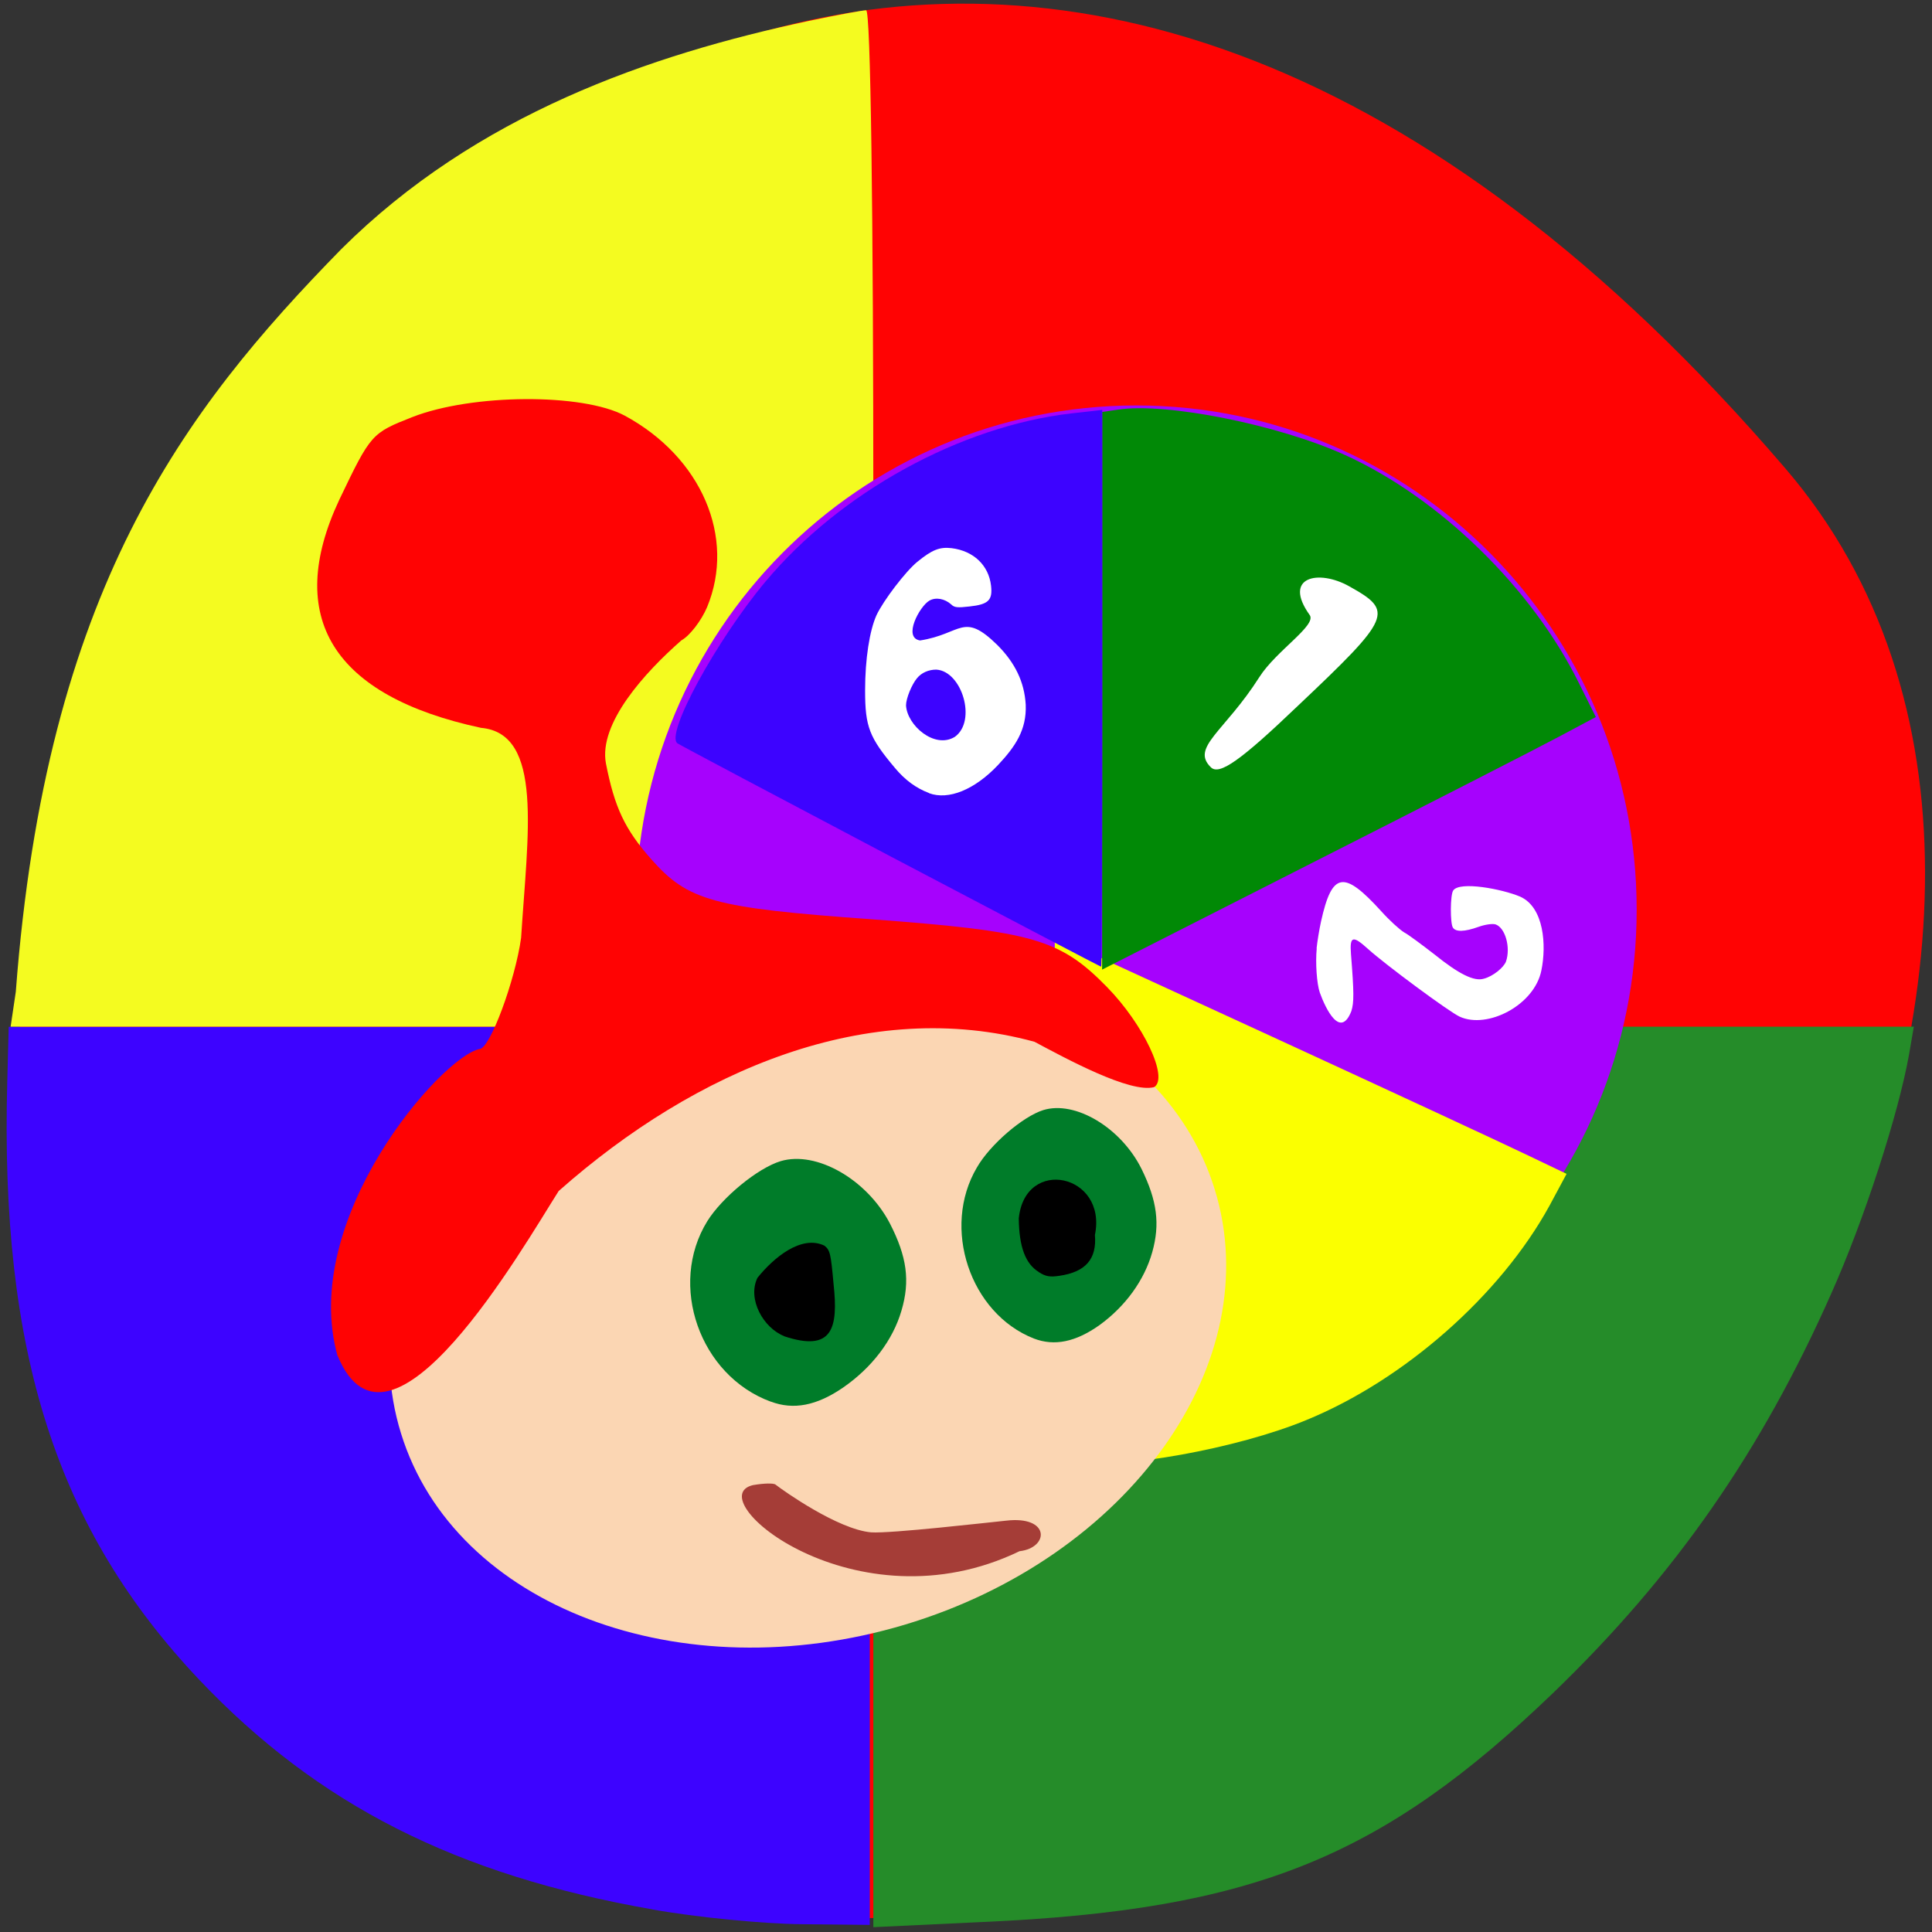 <svg xmlns="http://www.w3.org/2000/svg" viewBox="0 0 22 22"><rect x="0" y="0" width="22" height="22" fill="#333333" stroke="none"/><path d="m 20.332 5.336 c -16.441 -19.19 -32.25 20.266 -6.82 16.211 c 5.574 -0.887 11.254 -11.04 6.82 -16.211" fill="#ff0303"/><path d="m 7.426 21.742 c -2.23 -0.391 -3.805 -1.191 -5.152 -2.609 c -1.629 -1.719 -2.277 -3.73 -2.191 -6.828 l 0.016 -0.613 h 9.805 v 10.227 l -0.781 -0.008 c -0.43 -0.004 -1.195 -0.078 -1.695 -0.168" fill="#3d03ff"/><path d="m 0.18 11.293 c 0.344 -4.566 1.906 -6.617 3.707 -8.457 c 1.539 -1.531 3.508 -2.211 5.324 -2.598 c 0.316 -0.066 0.609 -0.121 0.652 -0.121 c 0.051 0 0.082 2.254 0.082 5.789 v 5.785 h -9.824" fill="#f4fb20"/><path d="m 9.945 16.816 v -5.125 h 11.848 l -0.055 0.32 c -0.121 0.676 -0.508 1.875 -0.887 2.723 c -0.797 1.797 -1.777 3.203 -3.156 4.535 c -1.965 1.891 -3.43 2.48 -6.504 2.617 l -1.246 0.059" fill="#258c29"/><path d="m 18.637 10.359 c 0 3.172 -2.551 5.742 -5.699 5.742 c -3.148 0 -5.699 -2.57 -5.699 -5.742 c 0 -3.172 2.551 -5.742 5.699 -5.742 c 3.148 0 5.699 2.57 5.699 5.742" fill="#a602fd"/><path d="m 12.01 13.648 v 2.98 l 0.188 0.027 c 0.57 0.078 1.891 -0.16 2.676 -0.484 c 1.117 -0.457 2.211 -1.422 2.77 -2.441 l 0.195 -0.363 l -0.441 -0.211 c -0.242 -0.117 -1.555 -0.727 -2.914 -1.352 l -2.473 -1.137" fill="#fbff00"/><path d="m 13.832 13.543 c 0.609 1.969 -0.969 4.188 -3.527 4.957 c -2.559 0.766 -5.129 -0.207 -5.738 -2.176 c -0.613 -1.973 0.969 -4.191 3.527 -4.961 c 2.559 -0.766 5.129 0.207 5.738 2.18" fill="#fbd6b3"/><g fill="#007c29"><path d="m 8.777 15.961 c -0.809 -0.297 -1.172 -1.328 -0.723 -2.055 c 0.168 -0.27 0.574 -0.605 0.836 -0.684 c 0.406 -0.121 0.98 0.207 1.242 0.707 c 0.195 0.379 0.234 0.656 0.133 0.996 c -0.098 0.336 -0.336 0.648 -0.664 0.875 c -0.301 0.207 -0.566 0.258 -0.824 0.16"/><path d="m 11.773 15.242 c -0.727 -0.285 -1.055 -1.262 -0.648 -1.949 c 0.148 -0.258 0.52 -0.578 0.754 -0.652 c 0.363 -0.113 0.887 0.199 1.121 0.672 c 0.176 0.359 0.211 0.625 0.121 0.945 c -0.09 0.32 -0.305 0.617 -0.602 0.832 c -0.27 0.191 -0.512 0.242 -0.746 0.152"/></g><path d="m 3.844 15.441 c -0.438 -1.559 1.18 -3.406 1.617 -3.496 c 0.117 0 0.406 -0.781 0.473 -1.266 c 0.074 -1.18 0.258 -2.328 -0.457 -2.391 c -1.688 -0.363 -2.242 -1.258 -1.613 -2.598 c 0.359 -0.75 0.367 -0.758 0.832 -0.941 c 0.68 -0.266 1.938 -0.273 2.418 -0.016 c 0.875 0.473 1.266 1.387 0.938 2.18 c -0.066 0.156 -0.199 0.328 -0.293 0.379 c -0.414 0.363 -0.945 0.945 -0.859 1.402 c 0.098 0.5 0.215 0.75 0.516 1.09 c 0.418 0.473 0.703 0.555 2.512 0.684 c 1.828 0.137 2.141 0.223 2.676 0.77 c 0.414 0.422 0.707 1.035 0.539 1.141 c -0.273 0.074 -1.01 -0.328 -1.363 -0.516 c -1.887 -0.516 -3.855 0.316 -5.418 1.699 c -0.414 0.652 -1.926 3.297 -2.516 1.879" fill="#ff0303"/><path d="m 12.551 7.867 v -3.176 l 0.184 -0.027 c 0.547 -0.082 1.82 0.172 2.578 0.516 c 1.078 0.488 2.133 1.516 2.668 2.602 l 0.191 0.383 l -0.426 0.227 c -0.234 0.125 -1.5 0.773 -2.813 1.438 l -2.383 1.211" fill="#018906"/><path d="m 10.152 9.758 c -1.305 -0.688 -2.402 -1.27 -2.437 -1.293 c -0.145 -0.098 0.445 -1.176 1 -1.84 c 0.852 -1.02 2.223 -1.773 3.488 -1.918 l 0.348 -0.039 v 3.172 c 0 1.746 -0.004 3.172 -0.012 3.168 c -0.008 0 -1.082 -0.563 -2.387 -1.25" fill="#3d03ff"/><g fill="#fff"><path d="m 13.789 8.738 c -0.234 -0.227 0.156 -0.406 0.551 -1.027 c 0.191 -0.301 0.656 -0.59 0.574 -0.707 c -0.313 -0.438 0.102 -0.523 0.449 -0.328 c 0.512 0.285 0.488 0.348 -0.59 1.367 c -0.641 0.613 -0.887 0.789 -0.984 0.695"/><path d="m 10.578 9.03 c -0.145 -0.055 -0.27 -0.145 -0.387 -0.285 c -0.293 -0.348 -0.34 -0.469 -0.34 -0.883 c 0 -0.359 0.051 -0.68 0.129 -0.855 c 0.078 -0.168 0.332 -0.5 0.465 -0.609 c 0.168 -0.137 0.254 -0.172 0.391 -0.156 c 0.25 0.031 0.422 0.195 0.449 0.426 c 0.02 0.168 -0.031 0.215 -0.246 0.238 c -0.137 0.016 -0.172 0.012 -0.207 -0.023 c -0.074 -0.066 -0.176 -0.086 -0.25 -0.043 c -0.109 0.063 -0.305 0.422 -0.105 0.453 c 0.477 -0.074 0.488 -0.332 0.879 0.051 c 0.203 0.203 0.309 0.422 0.324 0.68 c 0.012 0.289 -0.121 0.48 -0.316 0.688 c -0.266 0.281 -0.563 0.402 -0.785 0.32 m 0.293 -0.641 c 0.254 -0.18 0.082 -0.75 -0.211 -0.766 c -0.086 0 -0.168 0.035 -0.219 0.098 c -0.059 0.07 -0.125 0.23 -0.125 0.309 c 0.012 0.227 0.324 0.5 0.555 0.359"/><path d="m 14.992 10.801 c 0.008 -0.078 0.031 -0.219 0.051 -0.309 c 0.125 -0.563 0.258 -0.586 0.684 -0.117 c 0.094 0.105 0.211 0.211 0.262 0.242 c 0.051 0.027 0.203 0.141 0.344 0.25 c 0.277 0.223 0.453 0.313 0.566 0.277 c 0.102 -0.027 0.223 -0.125 0.25 -0.195 c 0.055 -0.16 -0.008 -0.383 -0.117 -0.422 c -0.031 -0.012 -0.121 0 -0.195 0.027 c -0.164 0.059 -0.262 0.059 -0.293 0.008 c -0.031 -0.047 -0.031 -0.371 0.004 -0.422 c 0.074 -0.109 0.559 -0.016 0.762 0.07 c 0.273 0.121 0.301 0.555 0.242 0.84 c -0.078 0.395 -0.613 0.672 -0.93 0.527 c -0.121 -0.055 -0.848 -0.594 -1.043 -0.77 c -0.176 -0.16 -0.211 -0.148 -0.195 0.059 c 0.035 0.438 0.035 0.551 0.004 0.648 c -0.125 0.32 -0.293 -0.027 -0.359 -0.211 c -0.035 -0.102 -0.051 -0.34 -0.035 -0.504"/></g><path d="m 8.582 16.91 c 0.117 -0.02 0.23 -0.023 0.25 -0.004 c 0.09 0.07 0.707 0.508 1.086 0.543 c 0.219 0.016 1.34 -0.113 1.539 -0.133 c 0.504 -0.059 0.492 0.309 0.152 0.348 c -1.867 0.902 -3.668 -0.613 -3.03 -0.754" fill="#a53d37"/><path d="m 8.93 15.215 c -0.238 -0.094 -0.422 -0.422 -0.305 -0.664 c 0.184 -0.23 0.5 -0.492 0.762 -0.367 c 0.066 0.051 0.074 0.094 0.105 0.438 c 0.055 0.504 -0.012 0.777 -0.563 0.594"/><path d="m 11.828 14.484 c -0.152 -0.094 -0.223 -0.285 -0.227 -0.609 c 0.07 -0.707 1.01 -0.508 0.867 0.188 c 0.023 0.273 -0.105 0.422 -0.406 0.465 c -0.105 0.016 -0.156 0.008 -0.234 -0.043"/></svg>